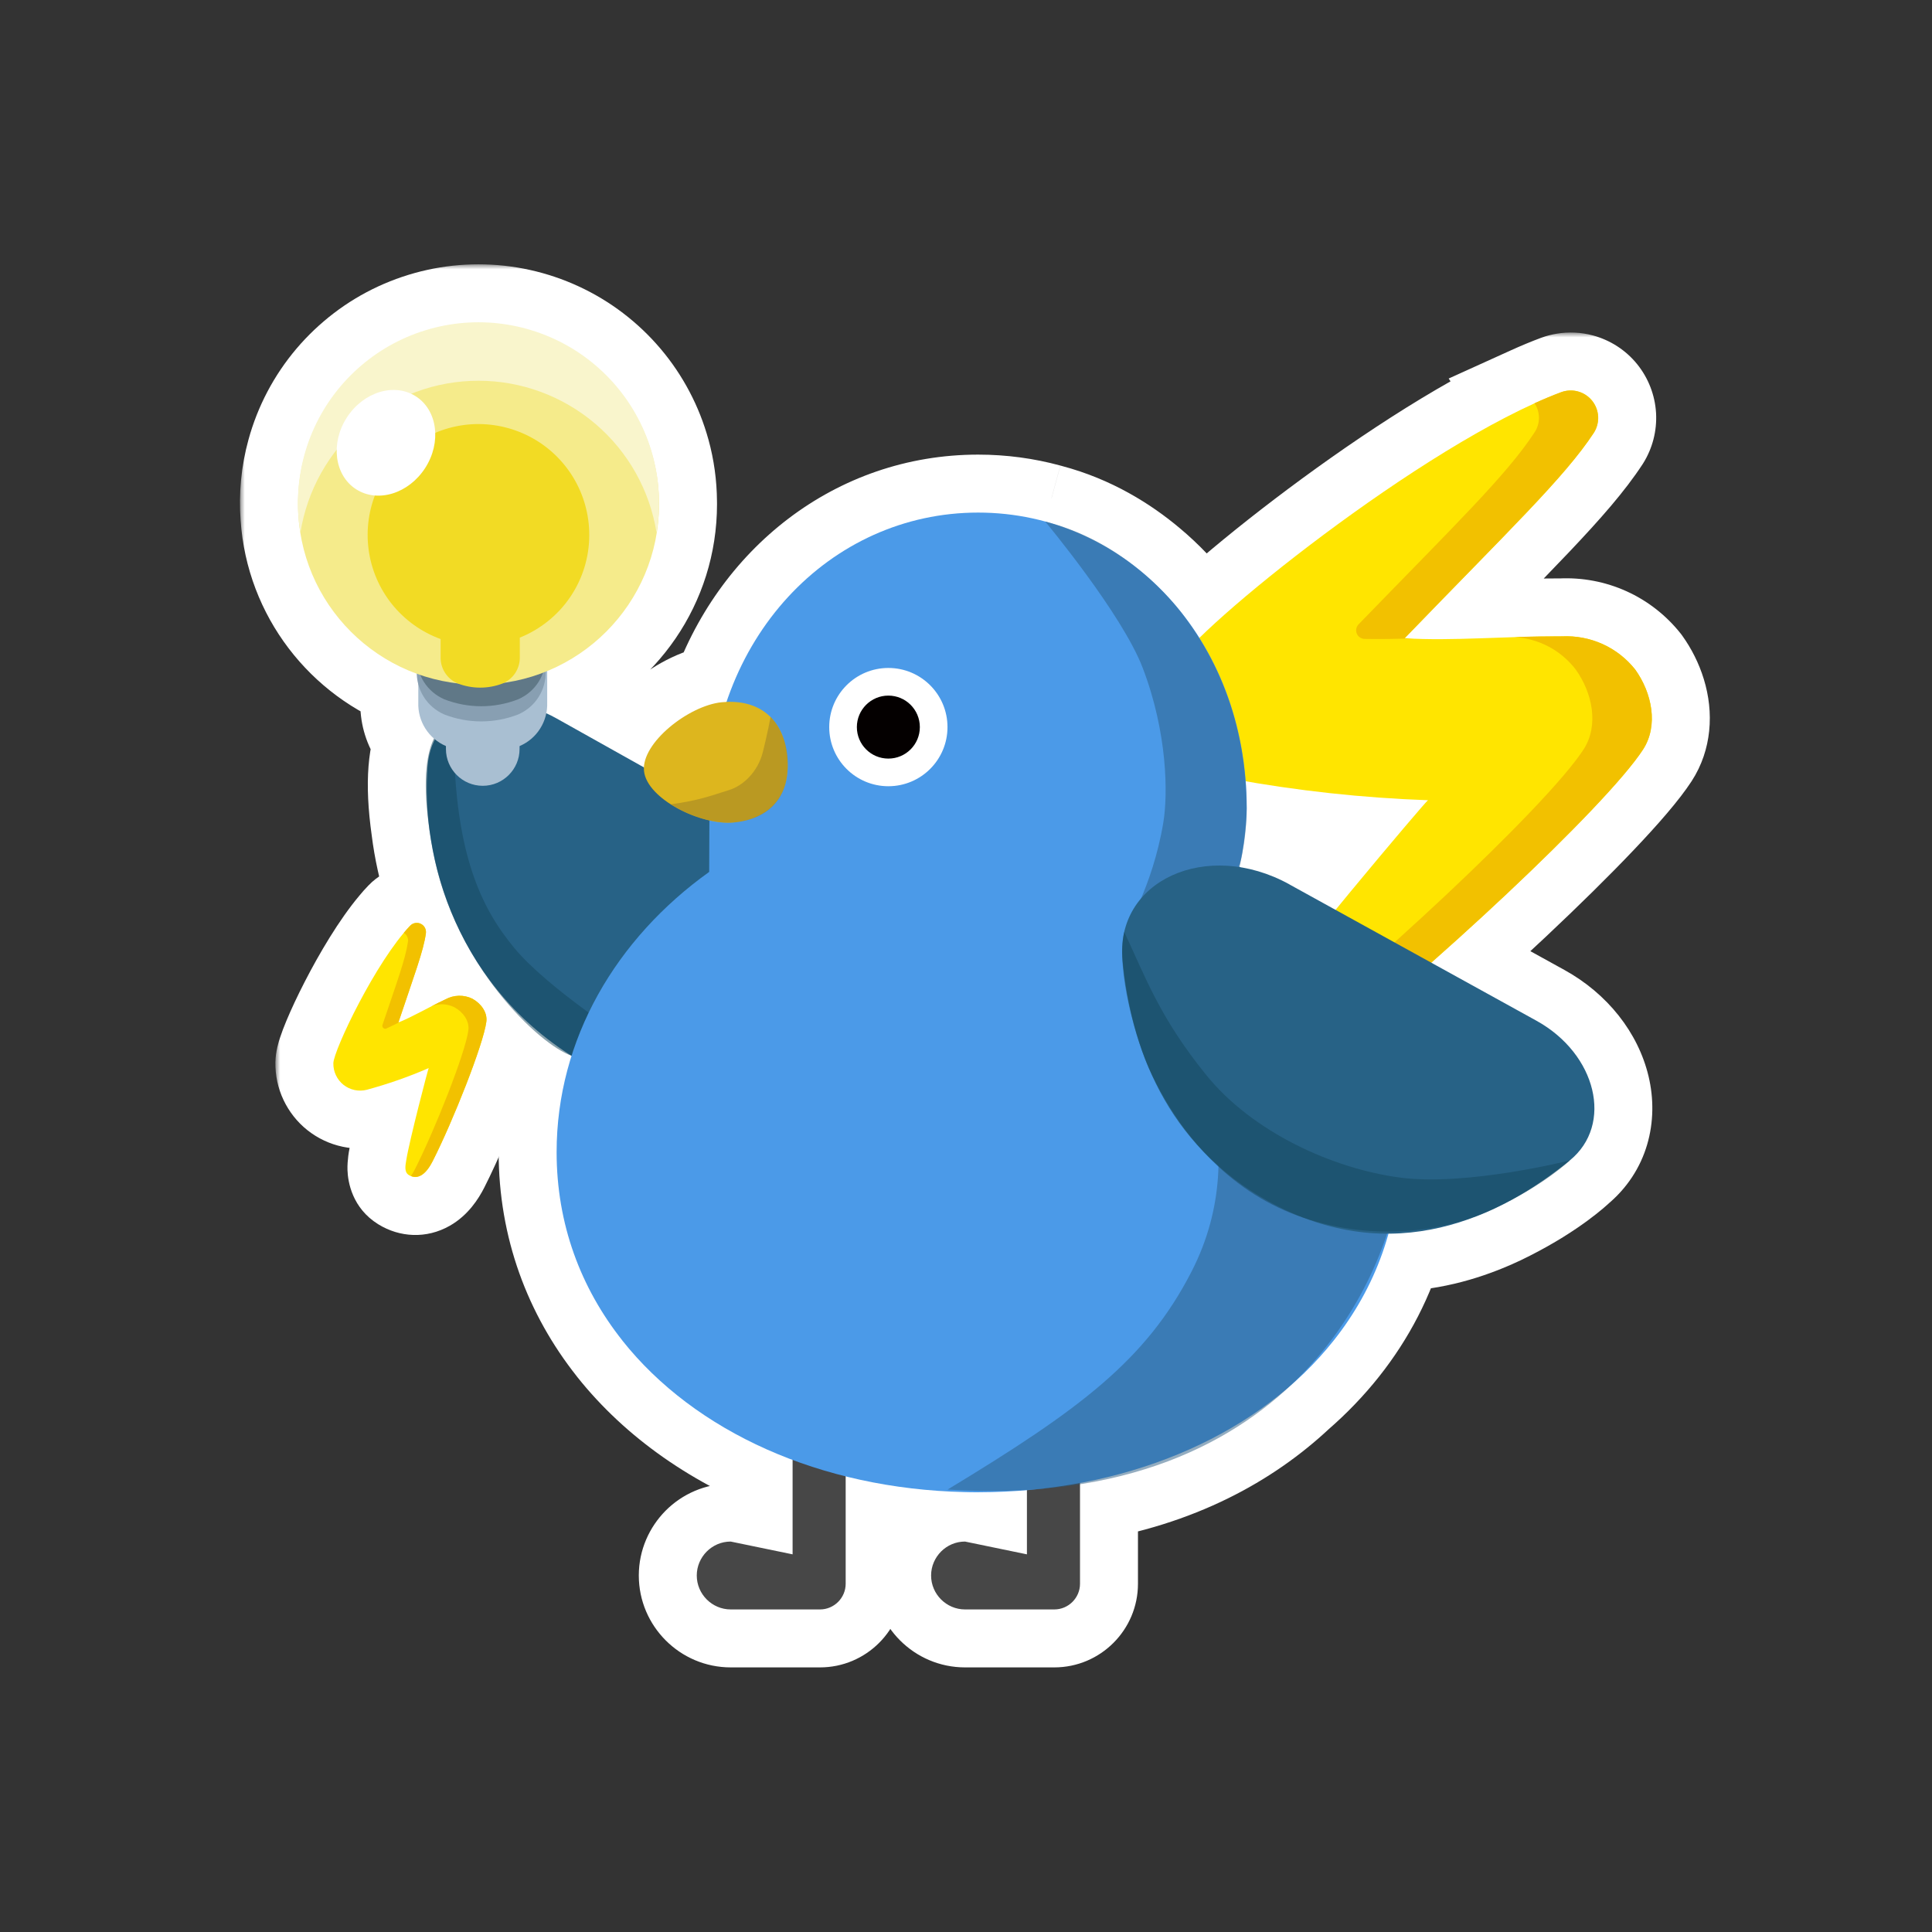 <svg width="200" height="200" viewBox="0 0 200 200" fill="none" xmlns="http://www.w3.org/2000/svg">
<rect x="0" y="0" width="200" height="200" fill="#333333" stroke="none"/>
<mask id="path-1-outside-1_898_3514" maskUnits="userSpaceOnUse" x="28.508" y="88.535" width="28" height="40" fill="black">
<rect fill="white" x="28.508" y="88.535" width="28" height="40"/>
<path d="M42.978 95.551C43.174 95.513 43.377 95.544 43.554 95.626C43.599 95.648 43.642 95.674 43.682 95.702L43.691 95.708C43.79 95.776 43.872 95.864 43.938 95.964C43.952 95.984 43.967 96.004 43.979 96.026C43.981 96.029 43.982 96.033 43.984 96.036L43.985 96.038C44.08 96.216 44.118 96.418 44.092 96.614C43.846 98.443 42.89 100.924 41.245 105.846C42.347 105.399 43.479 104.779 44.685 104.16C44.675 104.164 44.666 104.168 44.656 104.172C45.143 103.919 45.631 103.679 46.125 103.445C46.549 103.21 47.024 103.09 47.511 103.077C47.999 103.071 48.473 103.173 48.91 103.388C49.671 103.81 50.305 104.568 50.359 105.414C50.367 105.535 50.364 105.657 50.347 105.78C50.328 105.93 50.295 106.102 50.254 106.294C50.059 107.191 49.635 108.531 49.084 110.066C47.898 113.371 46.126 117.582 44.783 120.22C44.036 121.688 43.175 122.163 42.32 121.638C41.801 121.315 41.985 120.58 42.061 120.08C42.378 118.075 44.331 110.602 44.378 110.572L44.384 110.566C42.302 111.471 40.162 112.219 37.971 112.814C37.554 112.921 37.123 112.927 36.706 112.838C36.288 112.749 35.895 112.566 35.559 112.3C35.224 112.034 34.959 111.693 34.775 111.307C34.592 110.921 34.502 110.496 34.508 110.066C34.533 108.806 38.401 100.609 41.801 96.57L42.133 96.18C42.244 96.056 42.355 95.936 42.465 95.823C42.59 95.692 42.751 95.606 42.923 95.566C42.942 95.561 42.96 95.555 42.978 95.551Z"/>
</mask>
<path d="M42.978 95.551C43.174 95.513 43.377 95.544 43.554 95.626C43.599 95.648 43.642 95.674 43.682 95.702L43.691 95.708C43.79 95.776 43.872 95.864 43.938 95.964C43.952 95.984 43.967 96.004 43.979 96.026C43.981 96.029 43.982 96.033 43.984 96.036L43.985 96.038C44.08 96.216 44.118 96.418 44.092 96.614C43.846 98.443 42.89 100.924 41.245 105.846C42.347 105.399 43.479 104.779 44.685 104.16C44.675 104.164 44.666 104.168 44.656 104.172C45.143 103.919 45.631 103.679 46.125 103.445C46.549 103.21 47.024 103.09 47.511 103.077C47.999 103.071 48.473 103.173 48.91 103.388C49.671 103.81 50.305 104.568 50.359 105.414C50.367 105.535 50.364 105.657 50.347 105.78C50.328 105.93 50.295 106.102 50.254 106.294C50.059 107.191 49.635 108.531 49.084 110.066C47.898 113.371 46.126 117.582 44.783 120.22C44.036 121.688 43.175 122.163 42.32 121.638C41.801 121.315 41.985 120.58 42.061 120.08C42.378 118.075 44.331 110.602 44.378 110.572L44.384 110.566C42.302 111.471 40.162 112.219 37.971 112.814C37.554 112.921 37.123 112.927 36.706 112.838C36.288 112.749 35.895 112.566 35.559 112.3C35.224 112.034 34.959 111.693 34.775 111.307C34.592 110.921 34.502 110.496 34.508 110.066C34.533 108.806 38.401 100.609 41.801 96.57L42.133 96.18C42.244 96.056 42.355 95.936 42.465 95.823C42.59 95.692 42.751 95.606 42.923 95.566C42.942 95.561 42.96 95.555 42.978 95.551Z" fill="#F2C100"/>
<path d="M42.978 95.551L41.838 89.66L41.835 89.661L42.978 95.551ZM43.554 95.626L46.238 90.26L46.159 90.22L46.079 90.183L43.554 95.626ZM43.682 95.702L40.263 100.633L40.308 100.664L40.354 100.695L43.682 95.702ZM43.691 95.708L47.099 90.77L47.059 90.742L47.019 90.716L43.691 95.708ZM43.938 95.964L38.931 99.27L38.941 99.284L38.95 99.299L43.938 95.964ZM43.979 96.026L49.269 93.194L49.247 93.153L49.224 93.112L43.979 96.026ZM43.984 96.036L49.351 93.353L49.329 93.309L49.306 93.266L43.984 96.036ZM43.985 96.038L38.618 98.722L38.656 98.797L38.696 98.871L43.985 96.038ZM44.092 96.614L50.038 97.417L50.041 97.4L50.043 97.382L44.092 96.614ZM41.245 105.846L35.554 103.944L31.423 116.304L43.5 111.406L41.245 105.846ZM44.685 104.16L47.425 109.498L42.444 98.595L44.685 104.16ZM44.656 104.172L41.89 98.848L46.964 109.711L44.656 104.172ZM46.125 103.445L48.696 108.866L48.863 108.786L49.025 108.697L46.125 103.445ZM47.511 103.077L47.434 97.078L47.395 97.078L47.356 97.079L47.511 103.077ZM48.91 103.388L51.82 98.141L51.693 98.07L51.562 98.006L48.91 103.388ZM50.359 105.414L44.371 105.799L44.372 105.812L50.359 105.414ZM50.347 105.78L44.401 104.98L44.4 104.99L50.347 105.78ZM50.254 106.294L44.391 105.017L44.39 105.022L50.254 106.294ZM49.084 110.066L43.437 108.038L43.436 108.04L49.084 110.066ZM44.783 120.22L39.436 117.497L39.435 117.5L44.783 120.22ZM42.32 121.638L39.15 126.732L39.164 126.741L39.178 126.749L42.32 121.638ZM42.061 120.08L36.135 119.145L36.132 119.162L36.129 119.179L42.061 120.08ZM44.378 110.572L47.578 115.648L48.145 115.29L48.62 114.815L44.378 110.572ZM44.384 110.566L48.627 114.808L41.993 105.063L44.384 110.566ZM37.971 112.814L39.468 118.624L39.506 118.614L39.544 118.604L37.971 112.814ZM36.706 112.838L35.461 118.707L35.461 118.708L36.706 112.838ZM35.559 112.3L31.832 117.002L31.833 117.002L35.559 112.3ZM34.775 111.307L29.356 113.883L29.357 113.884L34.775 111.307ZM34.508 110.066L28.51 109.95L28.509 109.964L28.509 109.977L34.508 110.066ZM41.801 96.57L37.235 92.678L37.223 92.692L37.211 92.706L41.801 96.57ZM42.133 96.18L37.655 92.187L37.61 92.237L37.567 92.288L42.133 96.18ZM42.465 95.823L46.767 100.005L46.785 99.987L46.801 99.97L42.465 95.823ZM42.923 95.566L44.284 101.409L44.342 101.396L44.399 101.381L42.923 95.566ZM42.978 95.551L44.118 101.442C42.964 101.665 41.888 101.467 41.03 101.069L43.554 95.626L46.079 90.183C44.866 89.621 43.385 89.361 41.838 89.66L42.978 95.551ZM43.554 95.626L40.871 100.993C40.638 100.876 40.436 100.753 40.263 100.633L43.682 95.702L47.101 90.772C46.847 90.596 46.559 90.42 46.238 90.26L43.554 95.626ZM43.682 95.702L40.354 100.695L40.363 100.701L43.691 95.708L47.019 90.716L47.011 90.71L43.682 95.702ZM43.691 95.708L40.284 100.647C39.678 100.229 39.238 99.735 38.931 99.27L43.938 95.964L48.945 92.658C48.506 91.993 47.902 91.324 47.099 90.77L43.691 95.708ZM43.938 95.964L38.95 99.299C38.994 99.365 39.031 99.417 39.042 99.433C39.045 99.437 39.056 99.453 39.051 99.445C39.05 99.444 39.043 99.434 39.034 99.421C39.016 99.395 38.976 99.337 38.926 99.26C38.876 99.183 38.809 99.074 38.734 98.939L43.979 96.026L49.224 93.112C49.071 92.835 48.928 92.63 48.885 92.568C48.869 92.546 48.837 92.5 48.855 92.526C48.859 92.532 48.889 92.573 48.926 92.629L43.938 95.964ZM43.979 96.026L38.689 98.857C38.647 98.777 38.61 98.705 38.58 98.643C38.551 98.582 38.526 98.529 38.507 98.487C38.489 98.445 38.474 98.411 38.465 98.389C38.456 98.369 38.449 98.352 38.449 98.352C38.448 98.35 38.45 98.354 38.451 98.356C38.452 98.36 38.455 98.367 38.459 98.376C38.466 98.393 38.479 98.423 38.495 98.46C38.512 98.498 38.534 98.547 38.561 98.605C38.589 98.662 38.622 98.73 38.662 98.806L43.984 96.036L49.306 93.266C49.346 93.341 49.379 93.409 49.405 93.466C49.432 93.522 49.454 93.57 49.47 93.607C49.486 93.643 49.499 93.672 49.506 93.689C49.509 93.697 49.512 93.704 49.513 93.707C49.514 93.709 49.516 93.713 49.514 93.71C49.514 93.709 49.507 93.691 49.498 93.67C49.488 93.647 49.473 93.612 49.454 93.57C49.434 93.527 49.41 93.473 49.379 93.41C49.349 93.348 49.312 93.275 49.269 93.194L43.979 96.026ZM43.984 96.036L38.617 98.72L38.618 98.722L43.985 96.038L49.352 93.355L49.351 93.353L43.984 96.036ZM43.985 96.038L38.696 98.871C38.211 97.966 38.004 96.912 38.142 95.847L44.092 96.614L50.043 97.382C50.231 95.924 49.949 94.465 49.274 93.206L43.985 96.038ZM44.092 96.614L38.146 95.812C38.101 96.146 37.953 96.779 37.486 98.217C37.011 99.679 36.427 101.332 35.554 103.944L41.245 105.846L46.935 107.748C47.707 105.438 48.423 103.39 48.9 101.923C49.383 100.434 49.837 98.911 50.038 97.417L44.092 96.614ZM41.245 105.846L43.5 111.406C44.928 110.827 46.435 110.006 47.425 109.498L44.685 104.16L41.945 98.823C40.523 99.553 39.767 99.971 38.99 100.286L41.245 105.846ZM44.685 104.16L42.444 98.595C42.458 98.589 42.469 98.585 42.472 98.584C42.473 98.583 42.474 98.583 42.473 98.583C42.472 98.583 42.469 98.585 42.465 98.586C42.458 98.589 42.443 98.595 42.424 98.603C42.405 98.61 42.379 98.621 42.348 98.634L44.656 104.172L46.964 109.711C46.938 109.721 46.916 109.73 46.902 109.736C46.888 109.741 46.878 109.745 46.876 109.746C46.875 109.747 46.874 109.747 46.876 109.746C46.877 109.746 46.88 109.745 46.884 109.743C46.892 109.74 46.907 109.734 46.927 109.726L44.685 104.16ZM44.656 104.172L47.422 109.496C47.834 109.283 48.255 109.075 48.696 108.866L46.125 103.445L43.553 98.023C43.007 98.283 42.453 98.555 41.89 98.848L44.656 104.172ZM46.125 103.445L49.025 108.697C48.542 108.963 48.064 109.065 47.667 109.075L47.511 103.077L47.356 97.079C45.984 97.115 44.555 97.457 43.224 98.192L46.125 103.445ZM47.511 103.077L47.589 109.077C47.179 109.082 46.712 108.994 46.258 108.77L48.91 103.388L51.562 98.006C50.234 97.352 48.819 97.06 47.434 97.078L47.511 103.077ZM48.91 103.388L45.999 108.635C45.697 108.467 45.381 108.218 45.095 107.836C44.808 107.452 44.434 106.765 44.371 105.799L50.359 105.414L56.347 105.029C56.119 101.485 53.701 99.185 51.82 98.141L48.91 103.388ZM50.359 105.414L44.372 105.812C44.355 105.56 44.361 105.28 44.401 104.98L50.347 105.78L56.294 106.581C56.367 106.034 56.379 105.509 56.346 105.017L50.359 105.414ZM50.347 105.78L44.4 104.99C44.403 104.968 44.405 104.953 44.406 104.945C44.407 104.937 44.408 104.935 44.407 104.939C44.407 104.942 44.405 104.951 44.402 104.964C44.4 104.978 44.396 104.995 44.391 105.017L50.254 106.294L56.116 107.571C56.178 107.287 56.246 106.941 56.295 106.57L50.347 105.78ZM50.254 106.294L44.39 105.022C44.283 105.514 43.973 106.544 43.437 108.038L49.084 110.066L54.731 112.093C55.296 110.518 55.834 108.869 56.117 107.566L50.254 106.294ZM49.084 110.066L43.436 108.04C42.314 111.168 40.638 115.137 39.436 117.497L44.783 120.22L50.13 122.942C51.614 120.027 53.483 115.573 54.731 112.091L49.084 110.066ZM44.783 120.22L39.435 117.5C39.275 117.815 39.543 117.077 40.623 116.463C41.255 116.103 42.123 115.816 43.141 115.847C44.144 115.877 44.938 116.204 45.462 116.527L42.32 121.638L39.178 126.749C41.363 128.093 44.135 128.272 46.561 126.891C48.471 125.803 49.544 124.093 50.131 122.94L44.783 120.22ZM42.32 121.638L45.49 116.543C46.441 117.135 47.127 117.982 47.529 118.882C47.892 119.696 47.953 120.391 47.964 120.73C47.975 121.075 47.941 121.307 47.941 121.307C47.939 121.317 47.94 121.31 47.95 121.252C47.955 121.221 47.976 121.093 47.993 120.981L42.061 120.08L36.129 119.179C36.169 118.916 35.938 120.108 35.971 121.121C36.012 122.384 36.471 125.066 39.15 126.732L42.32 121.638ZM42.061 120.08L47.988 121.015C48.029 120.754 48.163 120.106 48.394 119.11C48.612 118.175 48.877 117.09 49.139 116.048C49.401 115.009 49.653 114.033 49.841 113.322C49.936 112.964 50.01 112.688 50.059 112.51C50.086 112.416 50.097 112.378 50.097 112.378C50.096 112.38 50.093 112.392 50.087 112.41C50.082 112.425 50.07 112.463 50.053 112.515C50.043 112.545 49.998 112.677 49.929 112.846C49.9 112.917 49.816 113.122 49.683 113.374C49.619 113.495 49.484 113.743 49.278 114.034C49.178 114.172 48.928 114.483 48.775 114.654C48.552 114.882 47.958 115.387 47.578 115.648L44.378 110.572L41.178 105.497C40.142 106.15 39.585 106.957 39.476 107.112C39.27 107.404 39.134 107.653 39.069 107.775C38.935 108.029 38.849 108.237 38.819 108.313C38.746 108.489 38.698 108.634 38.682 108.679C38.643 108.796 38.612 108.899 38.598 108.946C38.564 109.06 38.528 109.188 38.496 109.304C38.428 109.548 38.34 109.877 38.24 110.255C38.038 111.016 37.774 112.039 37.502 113.122C36.992 115.149 36.344 117.816 36.135 119.145L42.061 120.08ZM44.378 110.572L48.62 114.815L48.627 114.808L44.384 110.566L40.142 106.323L40.135 106.33L44.378 110.572ZM44.384 110.566L41.993 105.063C40.181 105.85 38.315 106.503 36.398 107.024L37.971 112.814L39.544 118.604C42.008 117.934 44.422 117.091 46.776 116.068L44.384 110.566ZM37.971 112.814L36.475 107.003C36.986 106.872 37.494 106.872 37.95 106.969L36.706 112.838L35.461 118.708C36.753 118.981 38.122 118.971 39.468 118.624L37.971 112.814ZM36.706 112.838L37.951 106.969C38.429 107.07 38.887 107.282 39.286 107.598L35.559 112.3L31.833 117.002C32.902 117.85 34.147 118.429 35.461 118.707L36.706 112.838ZM35.559 112.3L39.287 107.598C39.707 107.931 40.004 108.331 40.194 108.73L34.775 111.307L29.357 113.884C29.913 115.054 30.741 116.137 31.832 117.002L35.559 112.3ZM34.775 111.307L40.194 108.731C40.42 109.206 40.514 109.697 40.508 110.154L34.508 110.066L28.509 109.977C28.49 111.295 28.763 112.635 29.356 113.883L34.775 111.307ZM34.508 110.066L40.507 110.181C40.491 111.017 40.272 111.524 40.395 111.146C40.443 110.997 40.546 110.716 40.721 110.296C41.065 109.468 41.584 108.349 42.224 107.105C43.549 104.529 45.124 101.939 46.392 100.433L41.801 96.57L37.211 92.706C35.078 95.24 33.019 98.767 31.554 101.615C30.798 103.083 30.134 104.502 29.64 105.691C29.395 106.279 29.165 106.877 28.984 107.433C28.877 107.76 28.532 108.799 28.51 109.95L34.508 110.066ZM41.801 96.57L46.368 100.461L46.7 100.071L42.133 96.18L37.567 92.288L37.235 92.678L41.801 96.57ZM42.133 96.18L46.612 100.173C46.673 100.104 46.725 100.049 46.767 100.005L42.465 95.823L38.163 91.64C37.984 91.824 37.815 92.007 37.655 92.187L42.133 96.18ZM42.465 95.823L46.801 99.97C46.054 100.751 45.15 101.208 44.284 101.409L42.923 95.566L41.563 89.722C40.352 90.004 39.126 90.633 38.13 91.675L42.465 95.823ZM42.923 95.566L44.399 101.381C44.494 101.357 44.569 101.336 44.602 101.326C44.619 101.321 44.633 101.317 44.635 101.317C44.641 101.315 44.633 101.317 44.624 101.32C44.605 101.325 44.544 101.343 44.464 101.364C44.383 101.385 44.265 101.413 44.121 101.441L42.978 95.551L41.835 89.661C41.682 89.691 41.555 89.721 41.464 89.745C41.376 89.768 41.306 89.788 41.278 89.796C41.27 89.798 41.264 89.8 41.26 89.801C41.257 89.802 41.256 89.802 41.255 89.803C41.254 89.803 41.253 89.803 41.253 89.803C41.253 89.803 41.253 89.803 41.252 89.803C41.25 89.804 41.26 89.801 41.272 89.798C41.297 89.79 41.362 89.772 41.448 89.75L42.923 95.566Z" fill="white" mask="url(#path-1-outside-1_898_3514)"/>
<mask id="path-3-outside-2_898_3514" maskUnits="userSpaceOnUse" x="114.937" y="34.423" width="63" height="84" fill="black">
<rect fill="white" x="114.937" y="34.423" width="63" height="84"/>
<path d="M162.132 40.464C162.535 40.395 162.95 40.412 163.35 40.522C163.925 40.68 164.438 41.009 164.812 41.471C165.185 41.933 165.406 42.503 165.444 43.098C165.476 43.693 165.324 44.282 165.008 44.788C161.982 49.408 156.229 54.883 145.421 66.065C145.702 66.082 146.002 66.071 146.289 66.083C146.154 66.088 146.02 66.091 145.886 66.095C149.301 66.272 152.985 66.074 156.85 65.955C156.83 65.954 156.81 65.951 156.791 65.95C158.424 65.893 160.058 65.874 161.691 65.874C163.141 65.805 164.584 66.077 165.9 66.672C167.217 67.267 168.376 68.173 169.274 69.306C170.468 70.97 171.17 73.087 170.964 75.058C170.871 75.953 170.591 76.818 170.085 77.598C166.249 83.504 147.473 100.963 136.49 109.401C132.578 112.408 129.641 112.572 128.021 110.053C127.033 108.521 128.47 106.761 129.324 105.521C132.765 100.517 147.64 82.873 147.814 82.852L147.821 82.839C141.042 82.598 134.293 81.864 127.621 80.643C126.368 80.389 125.191 79.857 124.178 79.072C123.165 78.294 122.349 77.287 121.785 76.142C121.222 74.996 120.937 73.73 120.937 72.451C120.937 71.173 121.24 69.912 121.816 68.767C123.51 65.393 144.489 48.27 158.858 41.748C158.857 41.747 158.857 41.745 158.855 41.743C159.805 41.313 160.729 40.927 161.615 40.598C161.784 40.537 161.957 40.493 162.132 40.464Z"/>
</mask>
<path d="M162.132 40.464C162.535 40.395 162.95 40.412 163.35 40.522C163.925 40.68 164.438 41.009 164.812 41.471C165.185 41.933 165.406 42.503 165.444 43.098C165.476 43.693 165.324 44.282 165.008 44.788C161.982 49.408 156.229 54.883 145.421 66.065C145.702 66.082 146.002 66.071 146.289 66.083C146.154 66.088 146.02 66.091 145.886 66.095C149.301 66.272 152.985 66.074 156.85 65.955C156.83 65.954 156.81 65.951 156.791 65.95C158.424 65.893 160.058 65.874 161.691 65.874C163.141 65.805 164.584 66.077 165.9 66.672C167.217 67.267 168.376 68.173 169.274 69.306C170.468 70.97 171.17 73.087 170.964 75.058C170.871 75.953 170.591 76.818 170.085 77.598C166.249 83.504 147.473 100.963 136.49 109.401C132.578 112.408 129.641 112.572 128.021 110.053C127.033 108.521 128.47 106.761 129.324 105.521C132.765 100.517 147.64 82.873 147.814 82.852L147.821 82.839C141.042 82.598 134.293 81.864 127.621 80.643C126.368 80.389 125.191 79.857 124.178 79.072C123.165 78.294 122.349 77.287 121.785 76.142C121.222 74.996 120.937 73.73 120.937 72.451C120.937 71.173 121.24 69.912 121.816 68.767C123.51 65.393 144.489 48.27 158.858 41.748C158.857 41.747 158.857 41.745 158.855 41.743C159.805 41.313 160.729 40.927 161.615 40.598C161.784 40.537 161.957 40.493 162.132 40.464Z" fill="#F2C100"/>
<path d="M162.132 40.464L163.1 46.385L163.122 46.382L163.144 46.378L162.132 40.464ZM163.35 40.522L164.94 34.736L164.939 34.736L163.35 40.522ZM164.812 41.471L169.478 37.699L169.478 37.699L164.812 41.471ZM165.444 43.098L171.436 42.779L171.434 42.747L171.432 42.715L165.444 43.098ZM165.008 44.788L170.027 48.075L170.062 48.022L170.096 47.968L165.008 44.788ZM145.421 66.065L141.107 61.895L132.085 71.228L145.04 72.052L145.421 66.065ZM146.289 66.083L146.487 72.08L146.549 60.089L146.289 66.083ZM145.886 66.095L145.701 60.098L145.575 72.087L145.886 66.095ZM156.85 65.955L157.035 71.952L157.258 59.969L156.85 65.955ZM156.791 65.95L156.582 59.954L156.422 71.939L156.791 65.95ZM161.691 65.874V71.874H161.835L161.979 71.867L161.691 65.874ZM165.9 66.672L168.371 61.204L168.371 61.204L165.9 66.672ZM169.274 69.306L174.15 65.809L174.065 65.691L173.975 65.577L169.274 69.306ZM170.964 75.058L164.997 74.433L164.996 74.438L170.964 75.058ZM170.085 77.598L165.054 74.329L165.053 74.33L170.085 77.598ZM136.49 109.401L132.835 104.644L132.834 104.644L136.49 109.401ZM128.021 110.053L133.067 106.807L133.064 106.802L128.021 110.053ZM129.324 105.521L134.266 108.924L134.268 108.921L129.324 105.521ZM147.814 82.852L148.529 88.809L151.621 88.438L153.097 85.696L147.814 82.852ZM147.821 82.839L153.104 85.684L157.68 77.185L148.034 76.843L147.821 82.839ZM127.621 80.643L126.433 86.524L126.487 86.535L126.54 86.545L127.621 80.643ZM124.178 79.072L127.853 74.33L127.844 74.323L127.835 74.316L124.178 79.072ZM121.785 76.142L116.401 78.789L116.401 78.789L121.785 76.142ZM120.937 72.451L114.937 72.451V72.451H120.937ZM121.816 68.767L127.177 71.462L127.179 71.458L121.816 68.767ZM158.858 41.748L161.338 47.212L167.732 44.31L163.868 38.447L158.858 41.748ZM158.855 41.743L156.378 36.279L149.967 39.185L153.852 45.055L158.855 41.743ZM161.615 40.598L159.565 34.959L159.546 34.966L159.526 34.973L161.615 40.598ZM162.132 40.464L163.144 46.378C162.712 46.452 162.238 46.438 161.76 46.307L163.35 40.522L164.939 34.736C163.662 34.385 162.357 34.338 161.12 34.55L162.132 40.464ZM163.35 40.522L161.76 46.307C161.166 46.144 160.588 45.79 160.145 45.243L164.812 41.471L169.478 37.699C168.288 36.227 166.685 35.216 164.94 34.736L163.35 40.522ZM164.812 41.471L160.145 45.242C159.733 44.733 159.497 44.117 159.457 43.48L165.444 43.098L171.432 42.715C171.316 40.889 170.637 39.133 169.478 37.699L164.812 41.471ZM165.444 43.098L159.453 43.416C159.419 42.782 159.582 42.149 159.92 41.608L165.008 44.788L170.096 47.968C171.067 46.415 171.533 44.604 171.436 42.779L165.444 43.098ZM165.008 44.788L159.988 41.501C158.792 43.327 156.922 45.519 153.777 48.84C150.624 52.168 146.608 56.204 141.107 61.895L145.421 66.065L149.735 70.235C155.043 64.744 159.307 60.451 162.489 57.092C165.679 53.725 168.198 50.869 170.027 48.075L165.008 44.788ZM145.421 66.065L145.04 72.052C145.374 72.074 145.677 72.075 145.818 72.076C145.91 72.076 145.95 72.076 145.996 72.077C146.034 72.078 146.041 72.078 146.029 72.078L146.289 66.083L146.549 60.089C146.394 60.082 146.255 60.079 146.148 60.078C146.048 60.077 145.941 60.076 145.887 60.076C145.736 60.075 145.75 60.073 145.802 60.077L145.421 66.065ZM146.289 66.083L146.091 60.086C145.932 60.092 145.928 60.091 145.701 60.098L145.886 66.095L146.07 72.092C146.112 72.091 146.377 72.084 146.487 72.08L146.289 66.083ZM145.886 66.095L145.575 72.087C149.315 72.281 153.381 72.065 157.035 71.952L156.85 65.955L156.665 59.958C152.588 60.084 149.288 60.263 146.197 60.103L145.886 66.095ZM156.85 65.955L157.258 59.969C157.304 59.972 157.339 59.975 157.357 59.977C157.366 59.978 157.373 59.978 157.375 59.978C157.376 59.978 157.379 59.979 157.373 59.978C157.367 59.978 157.34 59.975 157.308 59.972C157.273 59.97 157.222 59.965 157.16 59.962L156.791 65.95L156.422 71.939C156.396 71.937 156.372 71.936 156.352 71.934C156.333 71.933 156.316 71.931 156.304 71.93C156.291 71.929 156.281 71.928 156.275 71.928C156.27 71.927 156.266 71.927 156.268 71.927C156.268 71.927 156.268 71.927 156.269 71.927C156.27 71.927 156.27 71.927 156.271 71.928C156.273 71.928 156.277 71.928 156.28 71.928C156.288 71.929 156.299 71.93 156.313 71.931C156.327 71.933 156.346 71.934 156.367 71.936C156.388 71.938 156.413 71.939 156.441 71.941L156.85 65.955ZM156.791 65.95L157 71.947C158.543 71.893 160.103 71.874 161.691 71.874V65.874V59.874C160.013 59.874 158.306 59.894 156.582 59.954L156.791 65.95ZM161.691 65.874L161.979 71.867C162.489 71.843 162.986 71.939 163.43 72.14L165.9 66.672L168.371 61.204C166.182 60.215 163.792 59.766 161.404 59.881L161.691 65.874ZM165.9 66.672L163.429 72.14C163.87 72.339 164.266 72.646 164.574 73.035L169.274 69.306L173.975 65.577C172.485 63.699 170.564 62.195 168.371 61.204L165.9 66.672ZM169.274 69.306L164.399 72.803C164.925 73.536 165.019 74.216 164.997 74.433L170.964 75.058L176.931 75.683C177.321 71.957 176.011 68.403 174.15 65.809L169.274 69.306ZM170.964 75.058L164.996 74.438C164.993 74.468 164.99 74.466 164.999 74.439C165.009 74.41 165.027 74.37 165.054 74.329L170.085 77.598L175.116 80.867C176.192 79.211 176.751 77.418 176.932 75.677L170.964 75.058ZM170.085 77.598L165.053 74.33C164.425 75.296 162.879 77.144 160.414 79.738C158.042 82.233 155.076 85.151 151.857 88.18C145.398 94.255 138.116 100.586 132.835 104.644L136.49 109.401L140.146 114.159C145.848 109.778 153.445 103.161 160.079 96.92C163.405 93.791 166.54 90.71 169.11 88.006C171.587 85.401 173.827 82.852 175.117 80.866L170.085 77.598ZM136.49 109.401L132.834 104.644C132.108 105.202 131.562 105.522 131.198 105.693C130.825 105.868 130.765 105.829 130.968 105.815C131.221 105.797 131.703 105.833 132.234 106.108C132.752 106.375 133.003 106.708 133.067 106.807L128.021 110.053L122.974 113.299C124.903 116.297 128.086 118.051 131.824 117.784C134.97 117.559 137.816 115.95 140.147 114.159L136.49 109.401ZM128.021 110.053L133.064 106.802C133.51 107.494 133.702 108.292 133.686 109.01C133.672 109.636 133.505 110.021 133.482 110.073C133.457 110.131 133.477 110.072 133.631 109.838C133.703 109.73 133.785 109.61 133.894 109.454C133.985 109.326 134.14 109.107 134.266 108.924L129.324 105.521L124.383 102.117C124.217 102.358 123.124 103.804 122.481 105.282C121.749 106.962 120.936 110.137 122.977 113.304L128.021 110.053ZM129.324 105.521L134.268 108.921C135.803 106.688 140.184 101.257 144.417 96.143C146.487 93.641 148.455 91.296 149.91 89.582C150.64 88.722 151.23 88.033 151.637 87.566C151.844 87.328 151.983 87.171 152.06 87.086C152.105 87.036 152.093 87.051 152.047 87.097C152.035 87.111 151.942 87.206 151.807 87.327C151.751 87.378 151.583 87.528 151.35 87.698C151.236 87.781 151.006 87.945 150.692 88.116C150.507 88.217 149.692 88.669 148.529 88.809L147.814 82.852L147.1 76.894C145.936 77.034 145.118 77.487 144.931 77.589C144.616 77.762 144.382 77.927 144.266 78.012C144.026 78.188 143.85 78.344 143.784 78.404C143.63 78.543 143.51 78.664 143.464 78.711C143.352 78.826 143.246 78.942 143.172 79.024C143.01 79.201 142.808 79.431 142.585 79.688C142.131 80.209 141.504 80.941 140.761 81.816C139.271 83.572 137.272 85.955 135.172 88.492C131.063 93.457 126.286 99.35 124.381 102.121L129.324 105.521ZM147.814 82.852L153.097 85.696L153.104 85.684L147.821 82.839L142.538 79.994L142.532 80.007L147.814 82.852ZM147.821 82.839L148.034 76.843C141.546 76.613 135.087 75.91 128.702 74.741L127.621 80.643L126.54 86.545C133.499 87.819 140.537 88.584 147.609 88.835L147.821 82.839ZM127.621 80.643L128.809 74.761C128.443 74.688 128.121 74.537 127.853 74.33L124.178 79.072L120.502 83.815C122.26 85.177 124.293 86.091 126.433 86.524L127.621 80.643ZM124.178 79.072L127.835 74.316C127.567 74.11 127.335 73.831 127.169 73.494L121.785 76.142L116.401 78.789C117.362 80.744 118.763 82.478 120.521 83.829L124.178 79.072ZM121.785 76.142L127.169 73.494C127.024 73.198 126.937 72.842 126.937 72.451H120.937H114.937C114.937 74.618 115.419 76.793 116.401 78.789L121.785 76.142ZM120.937 72.451L126.937 72.451C126.937 72.125 127.014 71.787 127.177 71.462L121.816 68.767L116.456 66.072C115.467 68.038 114.937 70.22 114.937 72.451L120.937 72.451ZM121.816 68.767L127.179 71.458C126.946 71.922 126.873 71.859 127.654 71.038C128.271 70.389 129.16 69.533 130.307 68.503C132.591 66.452 135.691 63.896 139.217 61.213C146.348 55.788 154.764 50.196 161.338 47.212L158.858 41.748L156.379 36.285C148.583 39.823 139.325 46.053 131.951 51.663C128.224 54.498 124.864 57.263 122.289 59.575C121.007 60.726 119.867 61.813 118.955 62.772C118.209 63.557 117.11 64.768 116.454 66.075L121.816 68.767ZM158.858 41.748L163.868 38.447C163.904 38.5 163.934 38.548 163.959 38.588C163.984 38.629 164.005 38.664 164.021 38.691C164.037 38.717 164.049 38.739 164.056 38.751C164.06 38.758 164.063 38.763 164.065 38.766C164.066 38.769 164.068 38.771 164.067 38.77C164.067 38.77 164.067 38.77 164.066 38.769C164.066 38.768 164.065 38.766 164.064 38.764C164.062 38.761 164.058 38.755 164.054 38.748C164.046 38.733 164.033 38.711 164.016 38.683C163.999 38.654 163.978 38.618 163.952 38.577C163.926 38.535 163.895 38.486 163.859 38.431L158.855 41.743L153.852 45.055C153.816 45.001 153.785 44.952 153.76 44.911C153.734 44.87 153.713 44.834 153.696 44.806C153.68 44.779 153.667 44.756 153.659 44.743C153.655 44.736 153.652 44.73 153.65 44.727C153.649 44.725 153.648 44.723 153.647 44.722C153.647 44.722 153.647 44.722 153.647 44.721C153.647 44.721 153.647 44.721 153.647 44.721C153.646 44.72 153.648 44.723 153.649 44.726C153.651 44.729 153.654 44.734 153.658 44.741C153.666 44.754 153.679 44.776 153.695 44.803C153.711 44.831 153.732 44.866 153.757 44.907C153.782 44.948 153.813 44.996 153.848 45.05L158.858 41.748ZM158.855 41.743L161.333 47.208C162.18 46.824 162.973 46.494 163.704 46.222L161.615 40.598L159.526 34.973C158.485 35.36 157.429 35.802 156.378 36.279L158.855 41.743ZM161.615 40.598L163.665 46.237C163.459 46.312 163.268 46.358 163.1 46.385L162.132 40.464L161.163 34.543C160.645 34.627 160.108 34.761 159.565 34.959L161.615 40.598Z" fill="white" mask="url(#path-3-outside-2_898_3514)"/>
<mask id="path-5-outside-3_898_3514" maskUnits="userSpaceOnUse" x="24.841" y="27.362" width="147" height="146" fill="black">
<rect fill="white" x="24.841" y="27.362" width="147" height="146"/>
<path d="M49.531 33.362C52.247 33.362 54.931 33.957 57.394 35.097C59.862 36.236 62.047 37.908 63.8 39.977C65.553 42.047 66.832 44.478 67.554 47.099C67.987 48.669 68.209 50.288 68.221 51.91C68.222 52.001 68.225 52.091 68.225 52.182C68.225 59.984 63.442 66.671 56.646 69.468V72.736C56.658 73.108 56.625 73.477 56.552 73.836C56.908 73.997 57.264 74.177 57.62 74.376L66.659 79.439C66.788 76.591 71.433 73.032 74.694 72.698C74.867 72.68 75.039 72.669 75.209 72.661C79.167 60.937 89.334 53.062 101.255 53.062C103.651 53.062 105.976 53.38 108.194 53.983V53.98C108.194 53.98 108.195 53.982 108.197 53.984C108.262 54.002 108.326 54.021 108.391 54.039C112.49 55.122 115.787 57.185 118.245 59.249C124.826 64.734 129.064 73.447 129.064 83.682C129.064 83.943 129.052 84.239 129.033 84.558C128.966 86.368 128.686 88.132 128.32 89.725C128.347 89.742 128.373 89.758 128.399 89.774C130.073 90.041 131.796 90.619 133.483 91.55V91.557L159.044 105.66C165.286 109.104 167.046 116.422 162.507 120.125C162.506 120.126 162.504 120.126 162.503 120.127C162.509 120.125 162.513 120.125 162.514 120.125C162.494 120.144 160.202 122.346 155.649 124.647C155.541 124.702 155.431 124.755 155.322 124.809C155.162 124.888 155.001 124.97 154.835 125.05C154.603 125.161 154.366 125.268 154.125 125.373C150.986 126.767 147.493 127.692 143.735 127.709C142.606 131.772 140.667 135.486 138.066 138.768C136.722 140.464 135.2 142.043 133.525 143.497C128.523 148.172 121.51 152.111 111.802 153.651V163.949C111.802 165.412 110.605 166.608 109.143 166.608H99.9C97.97 166.608 96.388 165.025 96.388 163.095C96.388 162.126 96.786 161.253 97.419 160.613C98.058 159.974 98.932 159.582 99.9 159.582L106.307 160.904V154.262C105.103 154.365 103.885 154.432 102.654 154.46C102.186 154.473 101.718 154.479 101.249 154.479C100.781 154.479 100.305 154.479 99.837 154.46C95.554 154.36 91.428 153.802 87.544 152.834V163.949C87.544 165.412 86.347 166.608 84.885 166.608H75.643C73.712 166.608 72.129 165.025 72.129 163.095C72.129 162.126 72.528 161.253 73.161 160.613C73.801 159.974 74.674 159.582 75.643 159.582L82.049 160.904V151.132C74.826 148.43 68.727 144.19 64.426 138.773V138.768C60.115 133.33 57.62 126.715 57.62 119.271C57.62 115.818 58.158 112.474 59.165 109.298C59.158 109.294 59.151 109.289 59.145 109.285C56.89 108.492 52.306 104.588 48.836 98.685C48.564 98.225 48.306 97.763 48.061 97.298C48.042 97.262 48.022 97.226 48.003 97.189C47.874 96.942 47.748 96.695 47.626 96.446C46.491 94.147 45.554 91.607 44.98 88.875C44.74 87.795 44.557 86.726 44.427 85.68C43.727 80.722 44.173 78.016 44.921 76.45C44.577 76.151 44.275 75.804 44.029 75.414C43.523 74.61 43.27 73.68 43.302 72.731V70.843C43.206 70.486 43.154 70.118 43.145 69.745C36.349 67.27 31.394 60.963 30.894 53.44C30.734 51.311 30.939 49.167 31.509 47.099C32.224 44.478 33.51 42.047 35.263 39.977C37.023 37.908 39.207 36.236 41.669 35.097C44.132 33.957 46.816 33.362 49.531 33.362Z"/>
</mask>
<path d="M49.531 33.362C52.247 33.362 54.931 33.957 57.394 35.097C59.862 36.236 62.047 37.908 63.8 39.977C65.553 42.047 66.832 44.478 67.554 47.099C67.987 48.669 68.209 50.288 68.221 51.91C68.222 52.001 68.225 52.091 68.225 52.182C68.225 59.984 63.442 66.671 56.646 69.468V72.736C56.658 73.108 56.625 73.477 56.552 73.836C56.908 73.997 57.264 74.177 57.62 74.376L66.659 79.439C66.788 76.591 71.433 73.032 74.694 72.698C74.867 72.68 75.039 72.669 75.209 72.661C79.167 60.937 89.334 53.062 101.255 53.062C103.651 53.062 105.976 53.38 108.194 53.983V53.98C108.194 53.98 108.195 53.982 108.197 53.984C108.262 54.002 108.326 54.021 108.391 54.039C112.49 55.122 115.787 57.185 118.245 59.249C124.826 64.734 129.064 73.447 129.064 83.682C129.064 83.943 129.052 84.239 129.033 84.558C128.966 86.368 128.686 88.132 128.32 89.725C128.347 89.742 128.373 89.758 128.399 89.774C130.073 90.041 131.796 90.619 133.483 91.55V91.557L159.044 105.66C165.286 109.104 167.046 116.422 162.507 120.125C162.506 120.126 162.504 120.126 162.503 120.127C162.509 120.125 162.513 120.125 162.514 120.125C162.494 120.144 160.202 122.346 155.649 124.647C155.541 124.702 155.431 124.755 155.322 124.809C155.162 124.888 155.001 124.97 154.835 125.05C154.603 125.161 154.366 125.268 154.125 125.373C150.986 126.767 147.493 127.692 143.735 127.709C142.606 131.772 140.667 135.486 138.066 138.768C136.722 140.464 135.2 142.043 133.525 143.497C128.523 148.172 121.51 152.111 111.802 153.651V163.949C111.802 165.412 110.605 166.608 109.143 166.608H99.9C97.97 166.608 96.388 165.025 96.388 163.095C96.388 162.126 96.786 161.253 97.419 160.613C98.058 159.974 98.932 159.582 99.9 159.582L106.307 160.904V154.262C105.103 154.365 103.885 154.432 102.654 154.46C102.186 154.473 101.718 154.479 101.249 154.479C100.781 154.479 100.305 154.479 99.837 154.46C95.554 154.36 91.428 153.802 87.544 152.834V163.949C87.544 165.412 86.347 166.608 84.885 166.608H75.643C73.712 166.608 72.129 165.025 72.129 163.095C72.129 162.126 72.528 161.253 73.161 160.613C73.801 159.974 74.674 159.582 75.643 159.582L82.049 160.904V151.132C74.826 148.43 68.727 144.19 64.426 138.773V138.768C60.115 133.33 57.62 126.715 57.62 119.271C57.62 115.818 58.158 112.474 59.165 109.298C59.158 109.294 59.151 109.289 59.145 109.285C56.89 108.492 52.306 104.588 48.836 98.685C48.564 98.225 48.306 97.763 48.061 97.298C48.042 97.262 48.022 97.226 48.003 97.189C47.874 96.942 47.748 96.695 47.626 96.446C46.491 94.147 45.554 91.607 44.98 88.875C44.74 87.795 44.557 86.726 44.427 85.68C43.727 80.722 44.173 78.016 44.921 76.45C44.577 76.151 44.275 75.804 44.029 75.414C43.523 74.61 43.27 73.68 43.302 72.731V70.843C43.206 70.486 43.154 70.118 43.145 69.745C36.349 67.27 31.394 60.963 30.894 53.44C30.734 51.311 30.939 49.167 31.509 47.099C32.224 44.478 33.51 42.047 35.263 39.977C37.023 37.908 39.207 36.236 41.669 35.097C44.132 33.957 46.816 33.362 49.531 33.362Z" fill="white"/>
<path d="M49.531 33.362L49.531 27.362L49.531 27.362L49.531 33.362ZM57.394 35.097L54.874 40.542L54.879 40.544L57.394 35.097ZM63.8 39.977L68.378 36.099L68.378 36.099L63.8 39.977ZM67.554 47.099L61.769 48.691L61.77 48.695L67.554 47.099ZM68.221 51.91L62.221 51.954L62.221 51.996L68.221 51.91ZM68.225 52.182L74.225 52.182L74.225 52.181L68.225 52.182ZM56.646 69.468L54.362 63.919L50.646 69.468H56.646ZM56.646 72.736H50.646L50.649 72.936L56.646 72.736ZM56.552 73.836L50.672 72.642L54.073 79.3L56.552 73.836ZM57.62 74.376L54.688 79.611L54.688 79.611L57.62 74.376ZM66.659 79.439L63.727 84.673L72.653 79.71L66.659 79.439ZM74.694 72.698L75.304 78.667L75.305 78.667L74.694 72.698ZM75.209 72.661L75.472 78.655L80.894 74.58L75.209 72.661ZM101.255 53.062L101.255 47.062L101.255 47.062L101.255 53.062ZM108.194 53.983L106.618 59.773L114.194 53.983H108.194ZM108.194 53.98L112.803 50.139L102.194 53.98H108.194ZM108.197 53.984L103.585 57.821L106.621 59.774L108.197 53.984ZM108.391 54.039L106.77 59.816L106.858 59.84L108.391 54.039ZM118.245 59.249L114.387 63.844L114.404 63.858L118.245 59.249ZM129.064 83.682L135.064 83.682V83.682H129.064ZM129.033 84.558L123.044 84.207L123.037 84.336L129.033 84.558ZM128.32 89.725L122.473 88.382L125.123 94.801L128.32 89.725ZM128.399 89.774L125.165 94.828L127.455 95.7L128.399 89.774ZM133.483 91.55H139.483L136.381 86.296L133.483 91.55ZM133.483 91.557H127.483L130.584 96.81L133.483 91.557ZM159.044 105.66L156.146 110.914L156.146 110.914L159.044 105.66ZM162.507 120.125L158.714 115.476L158.714 115.476L162.507 120.125ZM162.503 120.127L158.71 115.478L163.96 125.947L162.503 120.127ZM162.514 120.125L166.677 124.446L161.046 114.307L162.514 120.125ZM155.649 124.647L152.942 119.293L152.927 119.3L155.649 124.647ZM155.322 124.809L157.983 130.186L157.985 130.186L155.322 124.809ZM154.835 125.05L152.243 119.638L152.237 119.642L154.835 125.05ZM154.125 125.373L151.72 119.876L151.69 119.89L154.125 125.373ZM143.735 127.709L143.708 121.709L137.955 126.102L143.735 127.709ZM138.066 138.768L133.364 135.04L133.363 135.042L138.066 138.768ZM133.525 143.497L129.592 138.966L129.427 139.114L133.525 143.497ZM111.802 153.651L110.862 147.725L105.802 153.651H111.802ZM99.9 166.608L99.9 172.608H99.9V166.608ZM96.388 163.095L90.388 163.094V163.095H96.388ZM97.419 160.613L93.177 156.371L93.155 156.392L97.419 160.613ZM99.9 159.582L101.113 153.706L99.9 153.582L99.9 159.582ZM106.307 160.904L105.094 166.78L112.307 160.904H106.307ZM106.307 154.262H112.307L105.796 148.284L106.307 154.262ZM102.654 154.46L102.517 148.462L102.492 148.462L102.654 154.46ZM101.249 154.479L101.249 160.479L101.249 160.479L101.249 154.479ZM99.837 154.46L100.08 148.465L99.977 148.462L99.837 154.46ZM87.544 152.834L88.995 147.012L81.544 152.834H87.544ZM75.643 166.608L75.643 172.608H75.643V166.608ZM72.129 163.095L66.129 163.094V163.095H72.129ZM73.161 160.613L68.919 156.37L68.898 156.392L73.161 160.613ZM75.643 159.582L76.856 153.706L75.643 153.582L75.643 159.582ZM82.049 160.904L80.836 166.78L88.049 160.904H82.049ZM82.049 151.132H88.049L84.151 145.512L82.049 151.132ZM64.426 138.773H58.426L59.727 142.504L64.426 138.773ZM64.426 138.768H70.426L69.128 135.04L64.426 138.768ZM57.62 119.271L51.62 119.271L51.62 119.271L57.62 119.271ZM59.165 109.298L64.885 111.111L62.379 104.231L59.165 109.298ZM59.145 109.285L62.362 104.221L61.135 103.625L59.145 109.285ZM48.836 98.685L54.009 95.644L53.998 95.627L48.836 98.685ZM48.061 97.298L53.367 94.498L53.365 94.494L48.061 97.298ZM48.003 97.189L42.686 99.969L42.689 99.975L48.003 97.189ZM47.626 96.446L53.013 93.803L53.006 93.789L47.626 96.446ZM44.98 88.875L50.851 87.641L50.837 87.574L44.98 88.875ZM44.427 85.68L50.381 84.938L50.368 84.841L44.427 85.68ZM44.921 76.45L50.335 79.036L48.857 71.921L44.921 76.45ZM44.029 75.414L38.953 78.612L38.953 78.612L44.029 75.414ZM43.302 72.731L49.299 72.93L49.302 72.731H43.302ZM43.302 70.843H49.302L49.098 69.293L43.302 70.843ZM43.145 69.745L49.143 69.59L45.198 64.107L43.145 69.745ZM30.894 53.44L36.88 53.041L36.877 52.992L30.894 53.44ZM31.509 47.099L37.294 48.691L37.297 48.678L31.509 47.099ZM35.263 39.977L30.692 36.091L30.685 36.099L35.263 39.977ZM41.669 35.097L39.149 29.651L39.149 29.651L41.669 35.097ZM49.531 33.362V39.362C51.371 39.362 53.196 39.766 54.874 40.542L57.394 35.097L59.913 29.651C56.666 28.149 53.123 27.362 49.531 27.362V33.362ZM57.394 35.097L54.879 40.544C56.544 41.312 58.026 42.444 59.222 43.856L63.8 39.977L68.378 36.099C66.067 33.371 63.181 31.16 59.908 29.649L57.394 35.097ZM63.8 39.977L59.222 43.856C60.407 45.255 61.277 46.905 61.769 48.691L67.554 47.099L73.338 45.506C72.387 42.051 70.699 38.84 68.378 36.099L63.8 39.977ZM67.554 47.099L61.77 48.695C62.062 49.752 62.213 50.848 62.221 51.954L68.221 51.91L74.221 51.866C74.205 49.727 73.913 47.586 73.338 45.502L67.554 47.099ZM68.221 51.91L62.221 51.996C62.222 52.032 62.223 52.066 62.223 52.091C62.224 52.122 62.224 52.134 62.224 52.154C62.225 52.188 62.225 52.191 62.225 52.182L68.225 52.182L74.225 52.181C74.225 52.082 74.223 51.994 74.222 51.938C74.221 51.862 74.221 51.856 74.22 51.825L68.221 51.91ZM68.225 52.182H62.225C62.225 57.469 58.988 62.015 54.362 63.919L56.646 69.468L58.929 75.016C67.896 71.326 74.225 62.5 74.225 52.182H68.225ZM56.646 69.468H50.646V72.736H56.646H62.646V69.468H56.646ZM56.646 72.736L50.649 72.936C50.645 72.819 50.656 72.719 50.672 72.642L56.552 73.836L62.432 75.03C62.594 74.234 62.671 73.397 62.642 72.536L56.646 72.736ZM56.552 73.836L54.073 79.3C54.28 79.394 54.485 79.497 54.688 79.611L57.62 74.376L60.553 69.141C60.043 68.856 59.535 68.601 59.031 68.372L56.552 73.836ZM57.62 74.376L54.688 79.611L63.727 84.673L66.659 79.439L69.591 74.204L60.552 69.141L57.62 74.376ZM66.659 79.439L72.653 79.71C72.617 80.508 72.32 80.827 72.466 80.613C72.575 80.454 72.837 80.147 73.285 79.783C73.721 79.429 74.207 79.124 74.653 78.912C75.13 78.686 75.358 78.662 75.304 78.667L74.694 72.698L74.083 66.729C70.903 67.055 67.853 68.735 65.719 70.469C64.582 71.392 63.455 72.529 62.554 73.849C61.692 75.113 60.766 76.945 60.666 79.167L66.659 79.439ZM74.694 72.698L75.305 78.667C75.348 78.663 75.403 78.658 75.472 78.655L75.209 72.661L74.946 66.667C74.674 66.679 74.385 66.698 74.082 66.73L74.694 72.698ZM75.209 72.661L80.894 74.58C84.113 65.044 92.163 59.062 101.255 59.062L101.255 53.062L101.255 47.062C86.504 47.062 74.221 56.83 69.524 70.742L75.209 72.661ZM101.255 53.062V59.062C103.116 59.062 104.912 59.309 106.618 59.773L108.194 53.983L109.769 48.194C107.04 47.451 104.185 47.062 101.255 47.062V53.062ZM108.194 53.983H114.194V53.98H108.194H102.194V53.983H108.194ZM108.194 53.98L103.584 57.821C103.566 57.799 103.551 57.781 103.54 57.767C103.528 57.752 103.518 57.74 103.51 57.73C103.502 57.72 103.495 57.711 103.49 57.704C103.484 57.697 103.479 57.691 103.475 57.686C103.468 57.677 103.462 57.669 103.459 57.666C103.456 57.662 103.454 57.659 103.453 57.658C103.453 57.657 103.453 57.657 103.453 57.657C103.453 57.657 103.453 57.658 103.453 57.658C103.454 57.659 103.456 57.661 103.458 57.663C103.462 57.669 103.467 57.676 103.474 57.684C103.488 57.702 103.504 57.723 103.523 57.746C103.542 57.77 103.563 57.795 103.585 57.821L108.197 53.984L112.81 50.148C112.831 50.172 112.85 50.196 112.868 50.219C112.887 50.241 112.903 50.261 112.916 50.278C112.922 50.286 112.927 50.293 112.931 50.297C112.933 50.3 112.934 50.302 112.935 50.302C112.935 50.303 112.935 50.303 112.935 50.303C112.935 50.303 112.935 50.303 112.935 50.303C112.935 50.303 112.935 50.303 112.935 50.303C112.935 50.303 112.935 50.303 112.935 50.303C112.935 50.303 112.935 50.303 112.935 50.302C112.934 50.301 112.931 50.298 112.928 50.294C112.925 50.29 112.919 50.283 112.912 50.273C112.908 50.268 112.903 50.262 112.898 50.255C112.892 50.248 112.885 50.239 112.877 50.229C112.869 50.219 112.859 50.207 112.847 50.193C112.836 50.178 112.821 50.16 112.803 50.139L108.194 53.98ZM108.197 53.984L106.621 59.774C106.615 59.772 106.616 59.772 106.644 59.78C106.651 59.782 106.657 59.784 106.666 59.786C106.674 59.789 106.684 59.792 106.694 59.794C106.715 59.8 106.741 59.808 106.77 59.816L108.391 54.039L110.011 48.262C109.999 48.258 109.992 48.256 109.944 48.243C109.908 48.233 109.845 48.215 109.773 48.195L108.197 53.984ZM108.391 54.039L106.858 59.84C109.903 60.645 112.428 62.199 114.387 63.844L118.245 59.249L122.104 54.654C119.146 52.171 115.076 49.6 109.924 48.238L108.391 54.039ZM118.245 59.249L114.404 63.858C119.539 68.138 123.064 75.124 123.064 83.682H129.064H135.064C135.064 71.771 130.113 61.33 122.087 54.64L118.245 59.249ZM129.064 83.682L123.064 83.681C123.064 83.779 123.059 83.948 123.044 84.207L129.033 84.558L135.023 84.908C135.045 84.531 135.064 84.106 135.064 83.682L129.064 83.682ZM129.033 84.558L123.037 84.336C122.987 85.686 122.775 87.067 122.473 88.382L128.32 89.725L134.168 91.067C134.598 89.198 134.945 87.05 135.029 84.779L129.033 84.558ZM128.32 89.725L125.123 94.801C125.121 94.8 125.122 94.801 125.13 94.806C125.133 94.808 125.138 94.811 125.144 94.815C125.149 94.818 125.157 94.823 125.165 94.828L128.399 89.774L131.633 84.721C131.622 84.714 131.569 84.68 131.518 84.648L128.32 89.725ZM128.399 89.774L127.455 95.7C128.429 95.855 129.492 96.201 130.584 96.803L133.483 91.55L136.381 86.296C134.1 85.038 131.717 84.227 129.342 83.849L128.399 89.774ZM133.483 91.55H127.483V91.557H133.483H139.483V91.55H133.483ZM133.483 91.557L130.584 96.81L156.146 110.914L159.044 105.66L161.943 100.407L136.381 86.303L133.483 91.557ZM159.044 105.66L156.146 110.914C157.933 111.9 158.761 113.265 158.984 114.194C159.18 115.015 158.943 115.289 158.714 115.476L162.507 120.125L166.3 124.774C170.61 121.258 171.762 116.021 170.653 111.396C169.57 106.88 166.397 102.864 161.943 100.407L159.044 105.66ZM162.507 120.125L158.714 115.476C158.844 115.37 158.971 115.276 159.091 115.192C159.211 115.109 159.325 115.037 159.431 114.973C159.537 114.91 159.635 114.856 159.724 114.809C159.813 114.763 159.895 114.723 159.966 114.69C160.037 114.656 160.101 114.629 160.154 114.606C160.207 114.583 160.252 114.565 160.287 114.551C160.305 114.544 160.32 114.538 160.333 114.533C160.347 114.528 160.358 114.523 160.367 114.52C160.375 114.517 160.382 114.514 160.386 114.512C160.39 114.511 160.393 114.51 160.393 114.51C160.393 114.51 160.393 114.51 160.393 114.51C160.393 114.51 160.393 114.51 160.393 114.51C160.393 114.51 160.393 114.51 160.392 114.51C160.392 114.51 160.392 114.51 160.391 114.511C160.39 114.511 160.388 114.512 160.386 114.513C160.382 114.514 160.375 114.517 160.366 114.52C160.357 114.524 160.346 114.528 160.333 114.533C160.319 114.538 160.304 114.544 160.286 114.551C160.251 114.565 160.205 114.584 160.152 114.607C160.099 114.629 160.035 114.657 159.964 114.69C159.893 114.724 159.811 114.764 159.722 114.81C159.633 114.857 159.534 114.911 159.428 114.975C159.322 115.038 159.208 115.111 159.088 115.194C158.968 115.277 158.841 115.371 158.71 115.478L162.503 120.127L166.296 124.776C166.165 124.883 166.039 124.977 165.919 125.06C165.799 125.143 165.684 125.216 165.579 125.279C165.473 125.342 165.374 125.396 165.285 125.443C165.196 125.489 165.115 125.529 165.044 125.562C164.973 125.596 164.909 125.623 164.856 125.646C164.803 125.669 164.758 125.687 164.723 125.701C164.705 125.708 164.69 125.714 164.677 125.719C164.663 125.724 164.652 125.729 164.643 125.732C164.635 125.735 164.628 125.738 164.624 125.739C164.62 125.741 164.617 125.742 164.617 125.742C164.617 125.742 164.617 125.742 164.617 125.742C164.617 125.742 164.617 125.742 164.617 125.742C164.617 125.742 164.617 125.742 164.618 125.742C164.618 125.742 164.618 125.741 164.619 125.741C164.62 125.741 164.622 125.74 164.624 125.739C164.628 125.738 164.635 125.735 164.644 125.732C164.653 125.728 164.664 125.724 164.677 125.719C164.691 125.714 164.706 125.708 164.724 125.701C164.759 125.687 164.805 125.668 164.858 125.645C164.911 125.623 164.975 125.595 165.046 125.561C165.117 125.528 165.199 125.488 165.288 125.442C165.377 125.395 165.476 125.34 165.582 125.277C165.688 125.214 165.802 125.141 165.923 125.058C166.043 124.975 166.17 124.88 166.3 124.774L162.507 120.125ZM162.503 120.127L163.96 125.947C163.854 125.974 163.752 125.996 163.654 126.015C163.605 126.025 163.559 126.033 163.514 126.041C163.47 126.048 163.429 126.055 163.391 126.06C163.354 126.066 163.322 126.07 163.297 126.074C163.285 126.075 163.275 126.076 163.269 126.077C163.265 126.078 163.263 126.078 163.261 126.078C163.26 126.078 163.259 126.079 163.26 126.078C163.26 126.078 163.263 126.078 163.267 126.078C163.27 126.077 163.276 126.076 163.283 126.076C163.29 126.075 163.3 126.073 163.313 126.072C163.325 126.07 163.341 126.068 163.361 126.065C163.38 126.062 163.405 126.059 163.434 126.054C163.449 126.052 163.465 126.049 163.484 126.046C163.502 126.043 163.522 126.04 163.545 126.036C163.567 126.032 163.592 126.027 163.62 126.022C163.648 126.017 163.68 126.011 163.714 126.004C163.749 125.997 163.788 125.988 163.832 125.978C163.876 125.969 163.926 125.957 163.982 125.943L162.514 120.125L161.046 114.307C161.101 114.293 161.152 114.281 161.195 114.272C161.239 114.262 161.279 114.253 161.313 114.246C161.348 114.239 161.379 114.233 161.407 114.228C161.435 114.223 161.46 114.218 161.483 114.214C161.505 114.21 161.525 114.207 161.544 114.204C161.562 114.201 161.578 114.198 161.593 114.196C161.622 114.192 161.647 114.188 161.666 114.185C161.685 114.182 161.702 114.18 161.714 114.179C161.726 114.177 161.736 114.176 161.743 114.175C161.75 114.174 161.756 114.173 161.759 114.173C161.763 114.172 161.765 114.172 161.765 114.172C161.767 114.172 161.765 114.172 161.764 114.172C161.762 114.172 161.759 114.173 161.756 114.173C161.749 114.174 161.739 114.175 161.726 114.177C161.701 114.18 161.668 114.185 161.63 114.19C161.591 114.196 161.549 114.203 161.504 114.211C161.458 114.218 161.411 114.227 161.361 114.237C161.261 114.256 161.155 114.279 161.046 114.307L162.503 120.127ZM162.514 120.125L158.351 115.804C158.665 115.502 156.852 117.316 152.942 119.293L155.649 124.647L158.356 130.002C163.552 127.375 166.324 124.786 166.677 124.446L162.514 120.125ZM155.649 124.647L152.927 119.3C152.847 119.341 152.879 119.323 152.66 119.432L155.322 124.809L157.985 130.186C158.025 130.166 158.051 130.153 158.126 130.116C158.188 130.086 158.275 130.043 158.37 129.995L155.649 124.647ZM155.322 124.809L152.662 119.431C152.398 119.561 152.37 119.578 152.243 119.638L154.835 125.05L157.427 130.461C157.632 130.363 157.926 130.215 157.983 130.186L155.322 124.809ZM154.835 125.05L152.237 119.642C152.096 119.709 151.931 119.784 151.72 119.876L154.125 125.373L156.531 130.87C156.801 130.752 157.11 130.613 157.433 130.458L154.835 125.05ZM154.125 125.373L151.69 119.89C149.157 121.014 146.485 121.696 143.708 121.709L143.735 127.709L143.763 133.709C148.502 133.687 152.815 132.52 156.561 130.857L154.125 125.373ZM143.735 127.709L137.955 126.102C137.05 129.356 135.493 132.354 133.364 135.04L138.066 138.768L142.767 142.495C145.841 138.617 148.162 134.189 149.516 129.316L143.735 127.709ZM138.066 138.768L133.363 135.042C132.262 136.43 131.002 137.742 129.592 138.966L133.525 143.497L137.457 148.029C139.399 146.344 141.181 144.497 142.768 142.494L138.066 138.768ZM133.525 143.497L129.427 139.114C125.292 142.98 119.375 146.375 110.862 147.725L111.802 153.651L112.742 159.577C123.645 157.848 131.755 153.365 137.622 147.88L133.525 143.497ZM111.802 153.651H105.802V163.949H111.802H117.802V153.651H111.802ZM111.802 163.949H105.802C105.802 162.098 107.291 160.608 109.143 160.608V166.608V172.608C113.919 172.608 117.802 168.725 117.802 163.949H111.802ZM109.143 166.608V160.608H99.9V166.608V172.608H109.143V166.608ZM99.9 166.608L99.901 160.608C101.286 160.608 102.388 161.714 102.388 163.095H96.388H90.388C90.388 168.337 94.654 172.608 99.9 172.608L99.9 166.608ZM96.388 163.095L102.388 163.095C102.388 163.814 102.085 164.429 101.683 164.835L97.419 160.613L93.155 156.392C91.487 158.076 90.388 160.438 90.388 163.094L96.388 163.095ZM97.419 160.613L101.662 164.856C101.228 165.29 100.596 165.582 99.901 165.582L99.9 159.582L99.9 153.582C97.268 153.582 94.889 154.658 93.177 156.371L97.419 160.613ZM99.9 159.582L98.688 165.458L105.094 166.78L106.307 160.904L107.52 155.028L101.113 153.706L99.9 159.582ZM106.307 160.904H112.307V154.262H106.307H100.307V160.904H106.307ZM106.307 154.262L105.796 148.284C104.714 148.376 103.62 148.436 102.517 148.462L102.654 154.46L102.792 160.458C104.15 160.427 105.493 160.353 106.818 160.24L106.307 154.262ZM102.654 154.46L102.492 148.462C102.073 148.473 101.659 148.479 101.249 148.479L101.249 154.479L101.249 160.479C101.776 160.479 102.299 160.472 102.817 160.458L102.654 154.46ZM101.249 154.479V148.479C100.766 148.479 100.409 148.478 100.08 148.465L99.837 154.46L99.594 160.455C100.202 160.48 100.795 160.479 101.249 160.479V154.479ZM99.837 154.46L99.977 148.462C96.124 148.372 92.438 147.87 88.995 147.012L87.544 152.834L86.094 158.656C90.419 159.734 94.985 160.348 99.697 160.458L99.837 154.46ZM87.544 152.834H81.544V163.949H87.544H93.544V152.834H87.544ZM87.544 163.949H81.544C81.544 162.098 83.034 160.608 84.885 160.608V166.608V172.608C89.661 172.608 93.544 168.725 93.544 163.949H87.544ZM84.885 166.608V160.608H75.643V166.608V172.608H84.885V166.608ZM75.643 166.608L75.643 160.608C77.026 160.608 78.129 161.712 78.129 163.095H72.129H66.129C66.129 168.339 70.398 172.608 75.643 172.608L75.643 166.608ZM72.129 163.095L78.129 163.095C78.129 163.818 77.824 164.432 77.425 164.835L73.161 160.613L68.898 156.392C67.233 158.073 66.129 160.434 66.129 163.094L72.129 163.095ZM73.161 160.613L77.404 164.856C76.971 165.289 76.338 165.582 75.643 165.582L75.643 159.582L75.643 153.582C73.01 153.582 70.631 154.659 68.919 156.37L73.161 160.613ZM75.643 159.582L74.43 165.458L80.836 166.78L82.049 160.904L83.262 155.028L76.856 153.706L75.643 159.582ZM82.049 160.904H88.049V151.132H82.049H76.049V160.904H82.049ZM82.049 151.132L84.151 145.512C77.802 143.137 72.656 139.49 69.125 135.043L64.426 138.773L59.727 142.504C64.797 148.89 71.85 153.723 79.947 156.752L82.049 151.132ZM64.426 138.773H70.426V138.768H64.426H58.426V138.773H64.426ZM64.426 138.768L69.128 135.04C65.62 130.616 63.62 125.303 63.62 119.27L57.62 119.271L51.62 119.271C51.62 128.127 54.61 136.044 59.724 142.495L64.426 138.768ZM57.62 119.271H63.62C63.62 116.447 64.06 113.714 64.885 111.111L59.165 109.298L53.446 107.485C52.257 111.234 51.62 115.19 51.62 119.271H57.62ZM59.165 109.298L62.379 104.231C62.35 104.213 62.325 104.197 62.31 104.188C62.302 104.183 62.296 104.179 62.291 104.177C62.288 104.174 62.284 104.172 62.284 104.172C62.283 104.171 62.285 104.173 62.287 104.174C62.29 104.176 62.295 104.179 62.302 104.183C62.314 104.191 62.336 104.204 62.362 104.221L59.145 109.285L55.927 114.349C55.957 114.369 55.982 114.384 55.998 114.394C56.006 114.399 56.013 114.403 56.017 114.406C56.022 114.408 56.025 114.411 56.026 114.411C56.027 114.412 56.026 114.411 56.023 114.41C56.021 114.408 56.016 114.405 56.01 114.401C55.998 114.394 55.977 114.381 55.951 114.364L59.165 109.298ZM59.145 109.285L61.135 103.625C61.247 103.664 60.292 103.22 58.632 101.603C57.138 100.148 55.462 98.116 54.009 95.644L48.836 98.685L43.663 101.725C45.68 105.156 48.03 108.028 50.26 110.199C52.323 112.209 54.787 114.113 57.154 114.945L59.145 109.285ZM48.836 98.685L53.998 95.627C53.779 95.256 53.569 94.88 53.367 94.498L48.061 97.298L42.754 100.098C43.044 100.646 43.349 101.195 43.674 101.742L48.836 98.685ZM48.061 97.298L53.365 94.494C53.356 94.476 53.347 94.46 53.34 94.447C53.334 94.436 53.327 94.423 53.324 94.417C53.315 94.4 53.315 94.4 53.317 94.404L48.003 97.189L42.689 99.975C42.71 100.015 42.729 100.051 42.739 100.07C42.746 100.083 42.748 100.087 42.752 100.094C42.754 100.097 42.755 100.099 42.755 100.1C42.756 100.101 42.756 100.101 42.756 100.102C42.756 100.102 42.756 100.102 42.756 100.102L48.061 97.298ZM48.003 97.189L53.32 94.409C53.212 94.203 53.11 94.001 53.013 93.803L47.626 96.446L42.24 99.09C42.386 99.388 42.535 99.682 42.686 99.969L48.003 97.189ZM47.626 96.446L53.006 93.789C52.066 91.885 51.31 89.821 50.851 87.641L44.98 88.875L39.108 90.109C39.798 93.392 40.916 96.409 42.246 99.103L47.626 96.446ZM44.98 88.875L50.837 87.574C50.639 86.683 50.488 85.801 50.381 84.938L44.427 85.68L38.473 86.422C38.626 87.652 38.84 88.907 39.122 90.176L44.98 88.875ZM44.427 85.68L50.368 84.841C50.061 82.666 50.038 81.206 50.112 80.264C50.186 79.334 50.345 79.015 50.335 79.036L44.921 76.45L39.507 73.864C38.017 76.984 37.718 81.079 38.486 86.519L44.427 85.68ZM44.921 76.45L48.857 71.921C48.937 71.991 49.025 72.088 49.106 72.216L44.029 75.414L38.953 78.612C39.525 79.521 40.218 80.312 40.986 80.979L44.921 76.45ZM44.029 75.414L49.106 72.216C49.237 72.424 49.307 72.676 49.299 72.93L43.302 72.731L37.305 72.531C37.234 74.683 37.809 76.796 38.953 78.612L44.029 75.414ZM43.302 72.731H49.302V70.843H43.302H37.302V72.731H43.302ZM43.302 70.843L49.098 69.293C49.128 69.404 49.141 69.505 49.143 69.59L43.145 69.745L37.147 69.9C37.168 70.731 37.285 71.567 37.505 72.392L43.302 70.843ZM43.145 69.745L45.198 64.107C40.577 62.424 37.219 58.132 36.88 53.041L30.894 53.44L24.907 53.837C25.569 63.794 32.121 72.116 41.091 75.383L43.145 69.745ZM30.894 53.44L36.877 52.992C36.769 51.545 36.908 50.091 37.294 48.691L31.509 47.099L25.724 45.506C24.97 48.243 24.7 51.078 24.91 53.887L30.894 53.44ZM31.509 47.099L37.297 48.678C37.78 46.91 38.65 45.262 39.841 43.856L35.263 39.977L30.685 36.099C28.369 38.833 26.669 42.046 25.721 45.519L31.509 47.099ZM35.263 39.977L39.834 43.864C41.041 42.445 42.529 41.31 44.189 40.542L41.669 35.097L39.149 29.651C35.885 31.162 33.005 33.37 30.692 36.091L35.263 39.977ZM41.669 35.097L44.189 40.542C45.867 39.766 47.691 39.362 49.531 39.362L49.531 33.362L49.531 27.362C45.94 27.362 42.397 28.149 39.149 29.651L41.669 35.097Z" fill="white" mask="url(#path-5-outside-3_898_3514)"/>
<path d="M147.821 82.839C141.042 82.598 134.294 81.864 127.622 80.642C126.368 80.389 125.191 79.857 124.178 79.072C123.165 78.293 122.348 77.287 121.785 76.141C121.222 74.995 120.937 73.729 120.937 72.451C120.937 71.172 121.241 69.912 121.817 68.766C123.621 65.171 147.34 45.952 161.609 40.603C162.166 40.394 162.774 40.362 163.35 40.521C163.926 40.679 164.438 41.008 164.812 41.47C165.185 41.932 165.407 42.502 165.445 43.097C165.477 43.692 165.325 44.281 165.008 44.787C161.982 49.408 156.228 54.884 145.416 66.07C150.354 66.38 155.867 65.842 161.691 65.88C163.134 65.804 164.578 66.082 165.901 66.677C167.217 67.272 168.376 68.178 169.275 69.311C171.009 71.729 171.706 75.103 170.085 77.597C166.249 83.503 147.473 100.962 136.49 109.4C132.578 112.407 129.641 112.572 128.02 110.052C127.033 108.521 128.47 106.761 129.324 105.52C132.768 100.513 147.663 82.845 147.815 82.851L147.821 82.839Z" fill="#FFE500"/>
<path d="M169.275 69.305C168.376 68.172 167.218 67.266 165.901 66.671C164.584 66.076 163.141 65.804 161.691 65.874C160.058 65.874 158.425 65.893 156.792 65.95C158.026 66.026 159.229 66.361 160.318 66.937C161.406 67.513 162.362 68.323 163.116 69.305C164.85 71.723 165.546 75.097 163.926 77.591C160.09 83.497 141.314 100.95 130.331 109.394C129.742 109.844 129.128 110.255 128.483 110.629C130.179 112.496 132.914 112.148 136.484 109.394C147.473 100.95 166.249 83.497 170.085 77.591C171.706 75.097 171.009 71.723 169.275 69.305ZM158.843 44.781C155.95 49.2 150.556 54.403 140.637 64.633C140.517 64.76 140.434 64.912 140.403 65.082C140.371 65.253 140.39 65.431 140.453 65.589C140.517 65.747 140.63 65.886 140.77 65.981C140.909 66.076 141.08 66.133 141.251 66.14C142.878 66.171 144.568 66.14 146.29 66.083C145.999 66.07 145.695 66.083 145.41 66.064C156.19 54.897 161.957 49.421 164.983 44.813C165.306 44.313 165.464 43.724 165.432 43.123C165.401 42.521 165.186 41.958 164.812 41.489C164.439 41.027 163.932 40.685 163.356 40.527C162.78 40.369 162.172 40.394 161.615 40.597C160.729 40.926 159.805 41.312 158.855 41.743C159.153 42.192 159.311 42.718 159.311 43.262C159.311 43.8 159.147 44.332 158.849 44.775L158.843 44.781Z" fill="#F2C100"/>
<path d="M44.383 110.566C42.3 111.471 40.161 112.218 37.971 112.813C37.553 112.921 37.122 112.927 36.705 112.839C36.287 112.75 35.894 112.567 35.559 112.301C35.223 112.035 34.957 111.693 34.774 111.307C34.59 110.921 34.502 110.497 34.508 110.066C34.533 108.724 38.926 99.501 42.465 95.829C42.604 95.684 42.782 95.589 42.978 95.551C43.174 95.513 43.377 95.544 43.554 95.627C43.731 95.715 43.883 95.855 43.978 96.025C44.073 96.203 44.111 96.399 44.086 96.602C43.839 98.431 42.889 100.912 41.237 105.85C42.769 105.23 44.358 104.274 46.124 103.451C46.548 103.223 47.023 103.096 47.51 103.084C47.998 103.071 48.473 103.179 48.909 103.394C49.783 103.875 50.479 104.793 50.346 105.78C50.036 108.116 46.884 116.092 44.782 120.22C44.035 121.688 43.174 122.163 42.319 121.638C41.8 121.315 41.984 120.581 42.06 120.081C42.377 118.074 44.333 110.591 44.377 110.572L44.383 110.566Z" fill="#FFE500"/>
<path d="M48.909 103.388C48.472 103.172 47.998 103.071 47.51 103.077C47.023 103.09 46.548 103.21 46.124 103.445C45.63 103.679 45.143 103.919 44.655 104.173C45.035 104.014 45.453 103.945 45.864 103.964C46.276 103.983 46.681 104.09 47.048 104.274C47.922 104.755 48.618 105.673 48.485 106.66C48.175 108.996 45.023 116.972 42.921 121.1C42.807 121.321 42.68 121.537 42.541 121.739C43.32 122.056 44.098 121.556 44.782 120.214C46.884 116.08 50.042 108.11 50.346 105.774C50.479 104.787 49.776 103.869 48.909 103.388ZM42.231 97.488C41.99 99.235 41.117 101.584 39.591 106.103C39.572 106.16 39.572 106.217 39.591 106.274C39.604 106.331 39.635 106.382 39.68 106.42C39.724 106.458 39.775 106.483 39.832 106.496C39.889 106.502 39.946 106.496 40.003 106.47C40.496 106.243 41.003 105.996 41.516 105.73C41.427 105.768 41.338 105.818 41.243 105.85C42.889 100.925 43.845 98.444 44.092 96.614C44.117 96.418 44.079 96.216 43.984 96.038C43.889 95.861 43.744 95.722 43.56 95.633C43.383 95.544 43.18 95.519 42.984 95.551C42.788 95.582 42.604 95.677 42.465 95.823C42.243 96.051 42.022 96.298 41.8 96.57C41.952 96.665 42.079 96.798 42.155 96.962C42.231 97.127 42.263 97.311 42.231 97.488Z" fill="#F2C100"/>
<path d="M57.621 74.376L101.173 98.773C101.173 98.773 83.644 123.075 60.767 110.256C47.195 102.653 43.492 88.594 44.27 79.237C44.758 73.401 51.259 70.812 57.621 74.376Z" fill="#276286"/>
<path opacity="0.5" d="M46.999 74.224C45.714 75.079 42.612 76.661 44.885 88.404C47.106 99.9 55.792 108.129 59.166 109.294C62.54 110.458 65.471 111.294 65.471 111.294V107.945C65.471 107.945 56.722 102.362 53.228 98.121C49.999 94.202 46.714 88.347 47.005 74.224H46.999Z" fill="#14465D"/>
<path d="M111.802 134.856V163.949C111.802 165.412 110.605 166.608 109.143 166.608H99.901C97.97 166.608 96.387 165.026 96.387 163.095C96.387 162.126 96.786 161.253 97.419 160.613C98.059 159.974 98.932 159.582 99.901 159.582L106.307 160.905V134.862C106.307 133.4 107.503 132.203 108.966 132.203H109.143C110.605 132.203 111.802 133.4 111.802 134.862V134.856Z" fill="#474747"/>
<path d="M87.544 134.856V163.949C87.544 165.412 86.347 166.608 84.885 166.608H75.643C73.712 166.608 72.129 165.026 72.129 163.095C72.129 162.126 72.528 161.253 73.161 160.613C73.801 159.974 74.674 159.582 75.643 159.582L82.049 160.905V134.862C82.049 133.4 83.245 132.203 84.708 132.203H84.885C86.347 132.203 87.544 133.4 87.544 134.862V134.856Z" fill="#474747"/>
<path d="M144.871 119.27C144.871 126.708 142.377 133.33 138.066 138.767C130.558 148.244 117.543 154.118 102.654 154.46C102.186 154.473 101.717 154.479 101.249 154.479C100.78 154.479 100.306 154.479 99.837 154.46C84.942 154.112 71.94 148.238 64.426 138.774C64.426 138.774 64.426 138.774 64.426 138.767C60.115 133.33 57.621 126.715 57.621 119.27C57.621 107.597 63.767 97.165 73.415 90.259C73.415 90.259 73.44 85.587 73.44 83.681C73.44 66.14 85.892 53.062 101.255 53.062C116.619 53.062 129.064 66.14 129.064 83.681C129.064 85.593 128.507 89.423 128.235 89.67C128.817 90.031 129.089 90.259 129.089 90.259C138.743 97.171 144.89 107.604 144.89 119.277L144.871 119.27Z" fill="#4B9AE8"/>
<path d="M75.978 85.138C72.579 85.486 66.971 82.713 66.667 79.814C66.369 76.915 71.288 73.047 74.693 72.698C78.093 72.35 81.049 73.958 81.492 78.282C81.942 82.656 79.378 84.789 75.978 85.138Z" fill="#DDB61E"/>
<path opacity="0.5" d="M108.193 53.98C108.193 53.98 116.15 63.526 118.296 69.147C120.86 75.857 120.917 82.219 120.423 85.169C119.309 91.873 116.372 96.494 116.372 96.494H126.026C126.026 96.494 129.07 90.258 129.051 83.681C129.032 77.503 127.513 70.242 122.462 63.633C120.449 61 115.619 55.879 108.193 53.986V53.98Z" fill="#2A5D82"/>
<path opacity="0.5" d="M122.303 105.704C122.303 105.704 130.204 118.295 123.348 131.633C118.626 140.825 111.757 145.921 98.09 154.201C135.053 156.549 144.181 129.962 144.877 121.904C145.105 119.276 122.303 105.704 122.303 105.704Z" fill="#2A5D82"/>
<path d="M133.483 91.556L159.044 105.66C165.286 109.104 167.046 116.422 162.507 120.125C155.423 125.904 144.187 131.462 131.362 124.385C120.651 118.473 117.075 108.294 116.207 99.463C115.391 91.17 124.911 86.821 133.483 91.55V91.556Z" fill="#276286"/>
<path opacity="0.5" d="M79.77 74.224C79.77 74.224 79.447 75.958 78.966 77.87C78.441 79.927 76.921 81.333 75.485 81.782C73.605 82.371 72.326 82.871 69.433 83.263C71.788 84.707 74.25 85.296 75.978 85.137C79.65 84.808 81.156 82.586 81.454 80.44C82.036 76.237 79.77 74.224 79.77 74.224Z" fill="#987D26"/>
<path opacity="0.5" d="M116.379 96.488C115.505 100.4 117.645 107.844 119.012 110.762C122.348 117.916 127.704 123.626 134.946 126.063C142.289 128.532 149.657 127.538 154.835 125.05C159.95 122.6 162.514 120.125 162.514 120.125C162.514 120.125 151.816 122.828 144.884 121.897C137.952 120.967 129.672 117.219 124.868 111.282C120.063 105.344 118.632 101.273 116.385 96.481L116.379 96.488Z" fill="#14465D"/>
<path d="M91.963 81.39C95.344 81.39 98.084 78.649 98.084 75.268C98.084 71.888 95.344 69.147 91.963 69.147C88.582 69.147 85.841 71.888 85.841 75.268C85.841 78.649 88.582 81.39 91.963 81.39Z" fill="white"/>
<path d="M91.962 78.529C93.763 78.529 95.222 77.069 95.222 75.269C95.222 73.468 93.763 72.008 91.962 72.008C90.162 72.008 88.702 73.468 88.702 75.269C88.702 77.069 90.162 78.529 91.962 78.529Z" fill="#040000"/>
<path d="M53.785 76.585C53.785 74.477 52.076 72.775 49.974 72.775C47.873 72.775 46.163 74.484 46.163 76.585V77.535C46.163 79.643 47.873 81.346 49.974 81.346C52.076 81.346 53.785 79.637 53.785 77.535V76.585Z" fill="#A9BFD2"/>
<path d="M53.804 77.225C51.341 78.187 48.607 78.187 46.144 77.225C45.277 76.845 44.536 76.218 44.03 75.414C43.523 74.61 43.27 73.68 43.302 72.73V68.084H56.646V72.737C56.678 73.686 56.424 74.617 55.918 75.421C55.412 76.225 54.677 76.851 53.804 77.225Z" fill="#A9BFD2"/>
<path d="M53.646 73.958C51.183 74.92 48.449 74.92 45.986 73.958C45.119 73.578 44.378 72.952 43.872 72.148C43.365 71.344 43.112 70.413 43.144 69.464V64.811H56.488V69.464C56.52 70.413 56.267 71.344 55.76 72.148C55.254 72.952 54.519 73.578 53.646 73.958Z" fill="#889FB2"/>
<path d="M53.646 72.388C51.183 73.35 48.449 73.35 45.986 72.388C45.119 72.008 44.378 71.382 43.872 70.578C43.365 69.774 43.112 68.843 43.144 67.894V63.241H56.488V67.894C56.52 68.843 56.267 69.774 55.76 70.578C55.254 71.382 54.519 72.008 53.646 72.388Z" fill="#607887"/>
<path d="M49.538 70.869C59.862 70.869 68.225 62.5 68.225 52.182C68.225 41.864 59.856 33.495 49.538 33.495C39.219 33.495 30.851 41.864 30.851 52.182C30.851 62.5 39.219 70.869 49.538 70.869Z" fill="#F5EB8B"/>
<path d="M61.001 55.385C61.001 53.283 60.432 51.226 59.343 49.428C58.254 47.63 56.697 46.168 54.836 45.2C52.975 44.231 50.879 43.788 48.784 43.921C46.689 44.06 44.669 44.769 42.954 45.972C41.232 47.175 39.877 48.827 39.029 50.751C38.181 52.676 37.883 54.79 38.156 56.873C38.428 58.955 39.27 60.918 40.586 62.557C41.903 64.191 43.644 65.438 45.612 66.153V67.989C45.594 68.571 45.745 69.141 46.062 69.635C46.372 70.128 46.822 70.514 47.36 70.742C48.873 71.331 50.55 71.331 52.063 70.742C52.595 70.508 53.051 70.122 53.361 69.635C53.671 69.141 53.829 68.571 53.81 67.989V66.007C55.931 65.153 57.754 63.69 59.033 61.798C60.318 59.905 61.001 57.67 61.001 55.385Z" fill="#F2DB24"/>
<path d="M49.532 39.414C53.969 39.414 58.267 41.003 61.641 43.883C65.022 46.763 67.263 50.758 67.965 55.138C68.415 52.461 68.275 49.713 67.554 47.099C66.832 44.478 65.553 42.047 63.8 39.977C62.046 37.907 59.862 36.236 57.394 35.097C54.931 33.957 52.247 33.362 49.532 33.362C46.816 33.362 44.132 33.957 41.669 35.097C39.207 36.236 37.023 37.907 35.263 39.977C33.51 42.047 32.224 44.478 31.509 47.099C30.788 49.719 30.648 52.461 31.098 55.138C31.8 50.751 34.041 46.763 37.415 43.883C40.796 41.003 45.088 39.414 49.525 39.414H49.532Z" fill="#F9F5CC"/>
<path d="M44.011 48.453C45.72 45.801 45.296 42.478 43.055 41.034C40.814 39.591 37.617 40.572 35.902 43.225C34.193 45.877 34.617 49.2 36.858 50.644C39.099 52.087 42.296 51.106 44.011 48.453Z" fill="white"/>
</svg>
